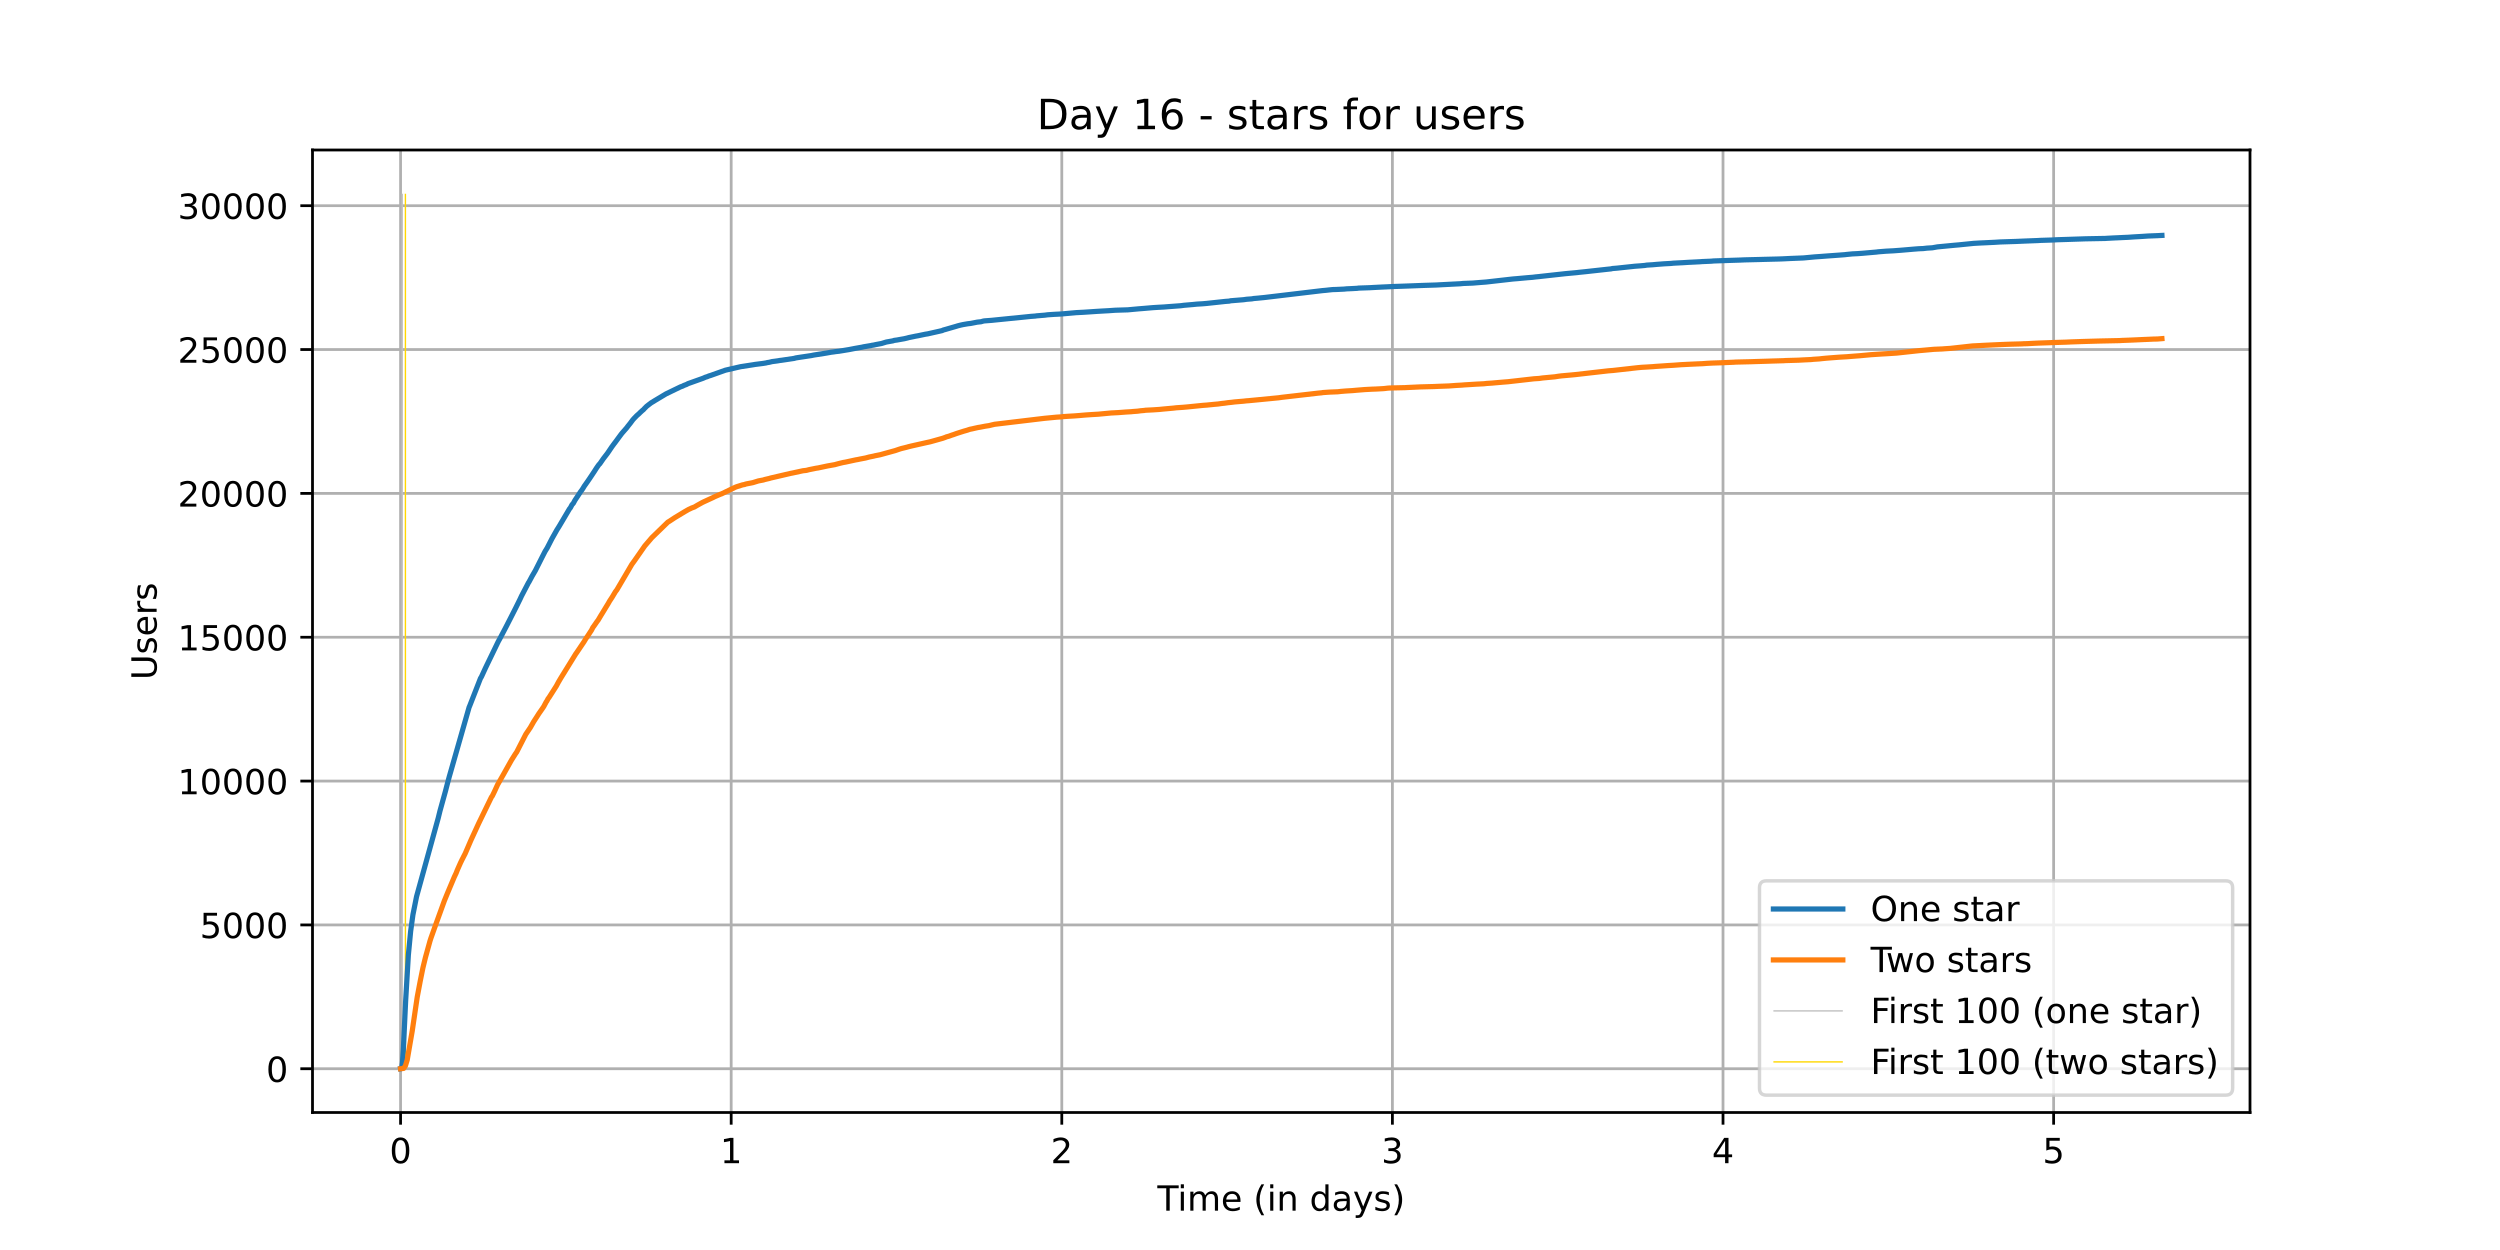 <?xml version="1.0" encoding="utf-8" standalone="no"?>
<!DOCTYPE svg PUBLIC "-//W3C//DTD SVG 1.1//EN"
  "http://www.w3.org/Graphics/SVG/1.1/DTD/svg11.dtd">
<!-- Created with matplotlib (https://matplotlib.org/) -->
<svg height="360pt" version="1.1" viewBox="0 0 720 360" width="720pt" xmlns="http://www.w3.org/2000/svg" xmlns:xlink="http://www.w3.org/1999/xlink">
 <defs>
  <style type="text/css">*{stroke-linecap:butt;stroke-linejoin:round;}</style>
 </defs>
 <g id="figure_1">
  <g id="patch_1">
   <path d="M 0 360 
L 720 360 
L 720 0 
L 0 0 
z
" style="fill:#ffffff;"/>
  </g>
  <g id="axes_1">
   <g id="patch_2">
    <path d="M 90 320.4 
L 648 320.4 
L 648 43.2 
L 90 43.2 
z
" style="fill:#ffffff;"/>
   </g>
   <g id="matplotlib.axis_1">
    <g id="xtick_1">
     <g id="line2d_1">
      <path clip-path="url(#p2fa746f930)" d="M 115.364 320.4 
L 115.364 43.2 
" style="fill:none;stroke:#b0b0b0;stroke-linecap:square;stroke-width:0.8;"/>
     </g>
     <g id="line2d_2">
      <defs>
       <path d="M 0 0 
L 0 3.5 
" id="me02e256c13" style="stroke:#000000;stroke-width:0.8;"/>
      </defs>
      <g>
       <use style="stroke:#000000;stroke-width:0.8;" x="115.364" xlink:href="#me02e256c13" y="320.4"/>
      </g>
     </g>
     <g id="text_1">
      <!-- 0 -->
      <g transform="translate(112.182 334.998)scale(0.1 -0.1)">
       <defs>
        <path d="M 31.781 66.406 
Q 24.172 66.406 20.328 58.906 
Q 16.5 51.422 16.5 36.375 
Q 16.5 21.391 20.328 13.891 
Q 24.172 6.391 31.781 6.391 
Q 39.453 6.391 43.281 13.891 
Q 47.125 21.391 47.125 36.375 
Q 47.125 51.422 43.281 58.906 
Q 39.453 66.406 31.781 66.406 
z
M 31.781 74.219 
Q 44.047 74.219 50.516 64.516 
Q 56.984 54.828 56.984 36.375 
Q 56.984 17.969 50.516 8.266 
Q 44.047 -1.422 31.781 -1.422 
Q 19.531 -1.422 13.062 8.266 
Q 6.594 17.969 6.594 36.375 
Q 6.594 54.828 13.062 64.516 
Q 19.531 74.219 31.781 74.219 
z
" id="DejaVuSans-48"/>
       </defs>
       <use xlink:href="#DejaVuSans-48"/>
      </g>
     </g>
    </g>
    <g id="xtick_2">
     <g id="line2d_3">
      <path clip-path="url(#p2fa746f930)" d="M 210.58 320.4 
L 210.58 43.2 
" style="fill:none;stroke:#b0b0b0;stroke-linecap:square;stroke-width:0.8;"/>
     </g>
     <g id="line2d_4">
      <g>
       <use style="stroke:#000000;stroke-width:0.8;" x="210.58" xlink:href="#me02e256c13" y="320.4"/>
      </g>
     </g>
     <g id="text_2">
      <!-- 1 -->
      <g transform="translate(207.399 334.998)scale(0.1 -0.1)">
       <defs>
        <path d="M 12.406 8.297 
L 28.516 8.297 
L 28.516 63.922 
L 10.984 60.406 
L 10.984 69.391 
L 28.422 72.906 
L 38.281 72.906 
L 38.281 8.297 
L 54.391 8.297 
L 54.391 0 
L 12.406 0 
z
" id="DejaVuSans-49"/>
       </defs>
       <use xlink:href="#DejaVuSans-49"/>
      </g>
     </g>
    </g>
    <g id="xtick_3">
     <g id="line2d_5">
      <path clip-path="url(#p2fa746f930)" d="M 305.796 320.4 
L 305.796 43.2 
" style="fill:none;stroke:#b0b0b0;stroke-linecap:square;stroke-width:0.8;"/>
     </g>
     <g id="line2d_6">
      <g>
       <use style="stroke:#000000;stroke-width:0.8;" x="305.796" xlink:href="#me02e256c13" y="320.4"/>
      </g>
     </g>
     <g id="text_3">
      <!-- 2 -->
      <g transform="translate(302.615 334.998)scale(0.1 -0.1)">
       <defs>
        <path d="M 19.188 8.297 
L 53.609 8.297 
L 53.609 0 
L 7.328 0 
L 7.328 8.297 
Q 12.938 14.109 22.625 23.891 
Q 32.328 33.688 34.812 36.531 
Q 39.547 41.844 41.422 45.531 
Q 43.312 49.219 43.312 52.781 
Q 43.312 58.594 39.234 62.25 
Q 35.156 65.922 28.609 65.922 
Q 23.969 65.922 18.812 64.312 
Q 13.672 62.703 7.812 59.422 
L 7.812 69.391 
Q 13.766 71.781 18.938 73 
Q 24.125 74.219 28.422 74.219 
Q 39.75 74.219 46.484 68.547 
Q 53.219 62.891 53.219 53.422 
Q 53.219 48.922 51.531 44.891 
Q 49.859 40.875 45.406 35.406 
Q 44.188 33.984 37.641 27.219 
Q 31.109 20.453 19.188 8.297 
z
" id="DejaVuSans-50"/>
       </defs>
       <use xlink:href="#DejaVuSans-50"/>
      </g>
     </g>
    </g>
    <g id="xtick_4">
     <g id="line2d_7">
      <path clip-path="url(#p2fa746f930)" d="M 401.012 320.4 
L 401.012 43.2 
" style="fill:none;stroke:#b0b0b0;stroke-linecap:square;stroke-width:0.8;"/>
     </g>
     <g id="line2d_8">
      <g>
       <use style="stroke:#000000;stroke-width:0.8;" x="401.012" xlink:href="#me02e256c13" y="320.4"/>
      </g>
     </g>
     <g id="text_4">
      <!-- 3 -->
      <g transform="translate(397.831 334.998)scale(0.1 -0.1)">
       <defs>
        <path d="M 40.578 39.312 
Q 47.656 37.797 51.625 33 
Q 55.609 28.219 55.609 21.188 
Q 55.609 10.406 48.188 4.484 
Q 40.766 -1.422 27.094 -1.422 
Q 22.516 -1.422 17.656 -0.516 
Q 12.797 0.391 7.625 2.203 
L 7.625 11.719 
Q 11.719 9.328 16.594 8.109 
Q 21.484 6.891 26.812 6.891 
Q 36.078 6.891 40.938 10.547 
Q 45.797 14.203 45.797 21.188 
Q 45.797 27.641 41.281 31.266 
Q 36.766 34.906 28.719 34.906 
L 20.219 34.906 
L 20.219 43.016 
L 29.109 43.016 
Q 36.375 43.016 40.234 45.922 
Q 44.094 48.828 44.094 54.297 
Q 44.094 59.906 40.109 62.906 
Q 36.141 65.922 28.719 65.922 
Q 24.656 65.922 20.016 65.031 
Q 15.375 64.156 9.812 62.312 
L 9.812 71.094 
Q 15.438 72.656 20.344 73.438 
Q 25.25 74.219 29.594 74.219 
Q 40.828 74.219 47.359 69.109 
Q 53.906 64.016 53.906 55.328 
Q 53.906 49.266 50.438 45.094 
Q 46.969 40.922 40.578 39.312 
z
" id="DejaVuSans-51"/>
       </defs>
       <use xlink:href="#DejaVuSans-51"/>
      </g>
     </g>
    </g>
    <g id="xtick_5">
     <g id="line2d_9">
      <path clip-path="url(#p2fa746f930)" d="M 496.228 320.4 
L 496.228 43.2 
" style="fill:none;stroke:#b0b0b0;stroke-linecap:square;stroke-width:0.8;"/>
     </g>
     <g id="line2d_10">
      <g>
       <use style="stroke:#000000;stroke-width:0.8;" x="496.228" xlink:href="#me02e256c13" y="320.4"/>
      </g>
     </g>
     <g id="text_5">
      <!-- 4 -->
      <g transform="translate(493.047 334.998)scale(0.1 -0.1)">
       <defs>
        <path d="M 37.797 64.312 
L 12.891 25.391 
L 37.797 25.391 
z
M 35.203 72.906 
L 47.609 72.906 
L 47.609 25.391 
L 58.016 25.391 
L 58.016 17.188 
L 47.609 17.188 
L 47.609 0 
L 37.797 0 
L 37.797 17.188 
L 4.891 17.188 
L 4.891 26.703 
z
" id="DejaVuSans-52"/>
       </defs>
       <use xlink:href="#DejaVuSans-52"/>
      </g>
     </g>
    </g>
    <g id="xtick_6">
     <g id="line2d_11">
      <path clip-path="url(#p2fa746f930)" d="M 591.444 320.4 
L 591.444 43.2 
" style="fill:none;stroke:#b0b0b0;stroke-linecap:square;stroke-width:0.8;"/>
     </g>
     <g id="line2d_12">
      <g>
       <use style="stroke:#000000;stroke-width:0.8;" x="591.444" xlink:href="#me02e256c13" y="320.4"/>
      </g>
     </g>
     <g id="text_6">
      <!-- 5 -->
      <g transform="translate(588.263 334.998)scale(0.1 -0.1)">
       <defs>
        <path d="M 10.797 72.906 
L 49.516 72.906 
L 49.516 64.594 
L 19.828 64.594 
L 19.828 46.734 
Q 21.969 47.469 24.109 47.828 
Q 26.266 48.188 28.422 48.188 
Q 40.625 48.188 47.75 41.5 
Q 54.891 34.812 54.891 23.391 
Q 54.891 11.625 47.562 5.094 
Q 40.234 -1.422 26.906 -1.422 
Q 22.312 -1.422 17.547 -0.641 
Q 12.797 0.141 7.719 1.703 
L 7.719 11.625 
Q 12.109 9.234 16.797 8.062 
Q 21.484 6.891 26.703 6.891 
Q 35.156 6.891 40.078 11.328 
Q 45.016 15.766 45.016 23.391 
Q 45.016 31 40.078 35.438 
Q 35.156 39.891 26.703 39.891 
Q 22.75 39.891 18.812 39.016 
Q 14.891 38.141 10.797 36.281 
z
" id="DejaVuSans-53"/>
       </defs>
       <use xlink:href="#DejaVuSans-53"/>
      </g>
     </g>
    </g>
    <g id="text_7">
     <!-- Time (in days) -->
     <g transform="translate(333.327 348.677)scale(0.1 -0.1)">
      <defs>
       <path d="M -0.297 72.906 
L 61.375 72.906 
L 61.375 64.594 
L 35.5 64.594 
L 35.5 0 
L 25.594 0 
L 25.594 64.594 
L -0.297 64.594 
z
" id="DejaVuSans-84"/>
       <path d="M 9.422 54.688 
L 18.406 54.688 
L 18.406 0 
L 9.422 0 
z
M 9.422 75.984 
L 18.406 75.984 
L 18.406 64.594 
L 9.422 64.594 
z
" id="DejaVuSans-105"/>
       <path d="M 52 44.188 
Q 55.375 50.25 60.062 53.125 
Q 64.75 56 71.094 56 
Q 79.641 56 84.281 50.016 
Q 88.922 44.047 88.922 33.016 
L 88.922 0 
L 79.891 0 
L 79.891 32.719 
Q 79.891 40.578 77.094 44.375 
Q 74.312 48.188 68.609 48.188 
Q 61.625 48.188 57.562 43.547 
Q 53.516 38.922 53.516 30.906 
L 53.516 0 
L 44.484 0 
L 44.484 32.719 
Q 44.484 40.625 41.703 44.406 
Q 38.922 48.188 33.109 48.188 
Q 26.219 48.188 22.156 43.531 
Q 18.109 38.875 18.109 30.906 
L 18.109 0 
L 9.078 0 
L 9.078 54.688 
L 18.109 54.688 
L 18.109 46.188 
Q 21.188 51.219 25.484 53.609 
Q 29.781 56 35.688 56 
Q 41.656 56 45.828 52.969 
Q 50 49.953 52 44.188 
z
" id="DejaVuSans-109"/>
       <path d="M 56.203 29.594 
L 56.203 25.203 
L 14.891 25.203 
Q 15.484 15.922 20.484 11.062 
Q 25.484 6.203 34.422 6.203 
Q 39.594 6.203 44.453 7.469 
Q 49.312 8.734 54.109 11.281 
L 54.109 2.781 
Q 49.266 0.734 44.188 -0.344 
Q 39.109 -1.422 33.891 -1.422 
Q 20.797 -1.422 13.156 6.188 
Q 5.516 13.812 5.516 26.812 
Q 5.516 40.234 12.766 48.109 
Q 20.016 56 32.328 56 
Q 43.359 56 49.781 48.891 
Q 56.203 41.797 56.203 29.594 
z
M 47.219 32.234 
Q 47.125 39.594 43.094 43.984 
Q 39.062 48.391 32.422 48.391 
Q 24.906 48.391 20.391 44.141 
Q 15.875 39.891 15.188 32.172 
z
" id="DejaVuSans-101"/>
       <path id="DejaVuSans-32"/>
       <path d="M 31 75.875 
Q 24.469 64.656 21.281 53.656 
Q 18.109 42.672 18.109 31.391 
Q 18.109 20.125 21.312 9.062 
Q 24.516 -2 31 -13.188 
L 23.188 -13.188 
Q 15.875 -1.703 12.234 9.375 
Q 8.594 20.453 8.594 31.391 
Q 8.594 42.281 12.203 53.312 
Q 15.828 64.359 23.188 75.875 
z
" id="DejaVuSans-40"/>
       <path d="M 54.891 33.016 
L 54.891 0 
L 45.906 0 
L 45.906 32.719 
Q 45.906 40.484 42.875 44.328 
Q 39.844 48.188 33.797 48.188 
Q 26.516 48.188 22.312 43.547 
Q 18.109 38.922 18.109 30.906 
L 18.109 0 
L 9.078 0 
L 9.078 54.688 
L 18.109 54.688 
L 18.109 46.188 
Q 21.344 51.125 25.703 53.562 
Q 30.078 56 35.797 56 
Q 45.219 56 50.047 50.172 
Q 54.891 44.344 54.891 33.016 
z
" id="DejaVuSans-110"/>
       <path d="M 45.406 46.391 
L 45.406 75.984 
L 54.391 75.984 
L 54.391 0 
L 45.406 0 
L 45.406 8.203 
Q 42.578 3.328 38.25 0.953 
Q 33.938 -1.422 27.875 -1.422 
Q 17.969 -1.422 11.734 6.484 
Q 5.516 14.406 5.516 27.297 
Q 5.516 40.188 11.734 48.094 
Q 17.969 56 27.875 56 
Q 33.938 56 38.25 53.625 
Q 42.578 51.266 45.406 46.391 
z
M 14.797 27.297 
Q 14.797 17.391 18.875 11.75 
Q 22.953 6.109 30.078 6.109 
Q 37.203 6.109 41.297 11.75 
Q 45.406 17.391 45.406 27.297 
Q 45.406 37.203 41.297 42.844 
Q 37.203 48.484 30.078 48.484 
Q 22.953 48.484 18.875 42.844 
Q 14.797 37.203 14.797 27.297 
z
" id="DejaVuSans-100"/>
       <path d="M 34.281 27.484 
Q 23.391 27.484 19.188 25 
Q 14.984 22.516 14.984 16.5 
Q 14.984 11.719 18.141 8.906 
Q 21.297 6.109 26.703 6.109 
Q 34.188 6.109 38.703 11.406 
Q 43.219 16.703 43.219 25.484 
L 43.219 27.484 
z
M 52.203 31.203 
L 52.203 0 
L 43.219 0 
L 43.219 8.297 
Q 40.141 3.328 35.547 0.953 
Q 30.953 -1.422 24.312 -1.422 
Q 15.922 -1.422 10.953 3.297 
Q 6 8.016 6 15.922 
Q 6 25.141 12.172 29.828 
Q 18.359 34.516 30.609 34.516 
L 43.219 34.516 
L 43.219 35.406 
Q 43.219 41.609 39.141 45 
Q 35.062 48.391 27.688 48.391 
Q 23 48.391 18.547 47.266 
Q 14.109 46.141 10.016 43.891 
L 10.016 52.203 
Q 14.938 54.109 19.578 55.047 
Q 24.219 56 28.609 56 
Q 40.484 56 46.344 49.844 
Q 52.203 43.703 52.203 31.203 
z
" id="DejaVuSans-97"/>
       <path d="M 32.172 -5.078 
Q 28.375 -14.844 24.75 -17.812 
Q 21.141 -20.797 15.094 -20.797 
L 7.906 -20.797 
L 7.906 -13.281 
L 13.188 -13.281 
Q 16.891 -13.281 18.938 -11.516 
Q 21 -9.766 23.484 -3.219 
L 25.094 0.875 
L 2.984 54.688 
L 12.5 54.688 
L 29.594 11.922 
L 46.688 54.688 
L 56.203 54.688 
z
" id="DejaVuSans-121"/>
       <path d="M 44.281 53.078 
L 44.281 44.578 
Q 40.484 46.531 36.375 47.5 
Q 32.281 48.484 27.875 48.484 
Q 21.188 48.484 17.844 46.438 
Q 14.5 44.391 14.5 40.281 
Q 14.5 37.156 16.891 35.375 
Q 19.281 33.594 26.516 31.984 
L 29.594 31.297 
Q 39.156 29.25 43.188 25.516 
Q 47.219 21.781 47.219 15.094 
Q 47.219 7.469 41.188 3.016 
Q 35.156 -1.422 24.609 -1.422 
Q 20.219 -1.422 15.453 -0.562 
Q 10.688 0.297 5.422 2 
L 5.422 11.281 
Q 10.406 8.688 15.234 7.391 
Q 20.062 6.109 24.812 6.109 
Q 31.156 6.109 34.562 8.281 
Q 37.984 10.453 37.984 14.406 
Q 37.984 18.062 35.516 20.016 
Q 33.062 21.969 24.703 23.781 
L 21.578 24.516 
Q 13.234 26.266 9.516 29.906 
Q 5.812 33.547 5.812 39.891 
Q 5.812 47.609 11.281 51.797 
Q 16.75 56 26.812 56 
Q 31.781 56 36.172 55.266 
Q 40.578 54.547 44.281 53.078 
z
" id="DejaVuSans-115"/>
       <path d="M 8.016 75.875 
L 15.828 75.875 
Q 23.141 64.359 26.781 53.312 
Q 30.422 42.281 30.422 31.391 
Q 30.422 20.453 26.781 9.375 
Q 23.141 -1.703 15.828 -13.188 
L 8.016 -13.188 
Q 14.5 -2 17.703 9.062 
Q 20.906 20.125 20.906 31.391 
Q 20.906 42.672 17.703 53.656 
Q 14.5 64.656 8.016 75.875 
z
" id="DejaVuSans-41"/>
      </defs>
      <use xlink:href="#DejaVuSans-84"/>
      <use x="57.959" xlink:href="#DejaVuSans-105"/>
      <use x="85.742" xlink:href="#DejaVuSans-109"/>
      <use x="183.154" xlink:href="#DejaVuSans-101"/>
      <use x="244.678" xlink:href="#DejaVuSans-32"/>
      <use x="276.465" xlink:href="#DejaVuSans-40"/>
      <use x="315.479" xlink:href="#DejaVuSans-105"/>
      <use x="343.262" xlink:href="#DejaVuSans-110"/>
      <use x="406.641" xlink:href="#DejaVuSans-32"/>
      <use x="438.428" xlink:href="#DejaVuSans-100"/>
      <use x="501.904" xlink:href="#DejaVuSans-97"/>
      <use x="563.184" xlink:href="#DejaVuSans-121"/>
      <use x="622.363" xlink:href="#DejaVuSans-115"/>
      <use x="674.463" xlink:href="#DejaVuSans-41"/>
     </g>
    </g>
   </g>
   <g id="matplotlib.axis_2">
    <g id="ytick_1">
     <g id="line2d_13">
      <path clip-path="url(#p2fa746f930)" d="M 90 307.8 
L 648 307.8 
" style="fill:none;stroke:#b0b0b0;stroke-linecap:square;stroke-width:0.8;"/>
     </g>
     <g id="line2d_14">
      <defs>
       <path d="M 0 0 
L -3.5 0 
" id="ma7ed74b736" style="stroke:#000000;stroke-width:0.8;"/>
      </defs>
      <g>
       <use style="stroke:#000000;stroke-width:0.8;" x="90" xlink:href="#ma7ed74b736" y="307.8"/>
      </g>
     </g>
     <g id="text_8">
      <!-- 0 -->
      <g transform="translate(76.638 311.599)scale(0.1 -0.1)">
       <use xlink:href="#DejaVuSans-48"/>
      </g>
     </g>
    </g>
    <g id="ytick_2">
     <g id="line2d_15">
      <path clip-path="url(#p2fa746f930)" d="M 90 266.374 
L 648 266.374 
" style="fill:none;stroke:#b0b0b0;stroke-linecap:square;stroke-width:0.8;"/>
     </g>
     <g id="line2d_16">
      <g>
       <use style="stroke:#000000;stroke-width:0.8;" x="90" xlink:href="#ma7ed74b736" y="266.374"/>
      </g>
     </g>
     <g id="text_9">
      <!-- 5000 -->
      <g transform="translate(57.55 270.173)scale(0.1 -0.1)">
       <use xlink:href="#DejaVuSans-53"/>
       <use x="63.623" xlink:href="#DejaVuSans-48"/>
       <use x="127.246" xlink:href="#DejaVuSans-48"/>
       <use x="190.869" xlink:href="#DejaVuSans-48"/>
      </g>
     </g>
    </g>
    <g id="ytick_3">
     <g id="line2d_17">
      <path clip-path="url(#p2fa746f930)" d="M 90 224.947 
L 648 224.947 
" style="fill:none;stroke:#b0b0b0;stroke-linecap:square;stroke-width:0.8;"/>
     </g>
     <g id="line2d_18">
      <g>
       <use style="stroke:#000000;stroke-width:0.8;" x="90" xlink:href="#ma7ed74b736" y="224.947"/>
      </g>
     </g>
     <g id="text_10">
      <!-- 10000 -->
      <g transform="translate(51.188 228.746)scale(0.1 -0.1)">
       <use xlink:href="#DejaVuSans-49"/>
       <use x="63.623" xlink:href="#DejaVuSans-48"/>
       <use x="127.246" xlink:href="#DejaVuSans-48"/>
       <use x="190.869" xlink:href="#DejaVuSans-48"/>
       <use x="254.492" xlink:href="#DejaVuSans-48"/>
      </g>
     </g>
    </g>
    <g id="ytick_4">
     <g id="line2d_19">
      <path clip-path="url(#p2fa746f930)" d="M 90 183.521 
L 648 183.521 
" style="fill:none;stroke:#b0b0b0;stroke-linecap:square;stroke-width:0.8;"/>
     </g>
     <g id="line2d_20">
      <g>
       <use style="stroke:#000000;stroke-width:0.8;" x="90" xlink:href="#ma7ed74b736" y="183.521"/>
      </g>
     </g>
     <g id="text_11">
      <!-- 15000 -->
      <g transform="translate(51.188 187.32)scale(0.1 -0.1)">
       <use xlink:href="#DejaVuSans-49"/>
       <use x="63.623" xlink:href="#DejaVuSans-53"/>
       <use x="127.246" xlink:href="#DejaVuSans-48"/>
       <use x="190.869" xlink:href="#DejaVuSans-48"/>
       <use x="254.492" xlink:href="#DejaVuSans-48"/>
      </g>
     </g>
    </g>
    <g id="ytick_5">
     <g id="line2d_21">
      <path clip-path="url(#p2fa746f930)" d="M 90 142.094 
L 648 142.094 
" style="fill:none;stroke:#b0b0b0;stroke-linecap:square;stroke-width:0.8;"/>
     </g>
     <g id="line2d_22">
      <g>
       <use style="stroke:#000000;stroke-width:0.8;" x="90" xlink:href="#ma7ed74b736" y="142.094"/>
      </g>
     </g>
     <g id="text_12">
      <!-- 20000 -->
      <g transform="translate(51.188 145.893)scale(0.1 -0.1)">
       <use xlink:href="#DejaVuSans-50"/>
       <use x="63.623" xlink:href="#DejaVuSans-48"/>
       <use x="127.246" xlink:href="#DejaVuSans-48"/>
       <use x="190.869" xlink:href="#DejaVuSans-48"/>
       <use x="254.492" xlink:href="#DejaVuSans-48"/>
      </g>
     </g>
    </g>
    <g id="ytick_6">
     <g id="line2d_23">
      <path clip-path="url(#p2fa746f930)" d="M 90 100.668 
L 648 100.668 
" style="fill:none;stroke:#b0b0b0;stroke-linecap:square;stroke-width:0.8;"/>
     </g>
     <g id="line2d_24">
      <g>
       <use style="stroke:#000000;stroke-width:0.8;" x="90" xlink:href="#ma7ed74b736" y="100.668"/>
      </g>
     </g>
     <g id="text_13">
      <!-- 25000 -->
      <g transform="translate(51.188 104.467)scale(0.1 -0.1)">
       <use xlink:href="#DejaVuSans-50"/>
       <use x="63.623" xlink:href="#DejaVuSans-53"/>
       <use x="127.246" xlink:href="#DejaVuSans-48"/>
       <use x="190.869" xlink:href="#DejaVuSans-48"/>
       <use x="254.492" xlink:href="#DejaVuSans-48"/>
      </g>
     </g>
    </g>
    <g id="ytick_7">
     <g id="line2d_25">
      <path clip-path="url(#p2fa746f930)" d="M 90 59.241 
L 648 59.241 
" style="fill:none;stroke:#b0b0b0;stroke-linecap:square;stroke-width:0.8;"/>
     </g>
     <g id="line2d_26">
      <g>
       <use style="stroke:#000000;stroke-width:0.8;" x="90" xlink:href="#ma7ed74b736" y="59.241"/>
      </g>
     </g>
     <g id="text_14">
      <!-- 30000 -->
      <g transform="translate(51.188 63.041)scale(0.1 -0.1)">
       <use xlink:href="#DejaVuSans-51"/>
       <use x="63.623" xlink:href="#DejaVuSans-48"/>
       <use x="127.246" xlink:href="#DejaVuSans-48"/>
       <use x="190.869" xlink:href="#DejaVuSans-48"/>
       <use x="254.492" xlink:href="#DejaVuSans-48"/>
      </g>
     </g>
    </g>
    <g id="text_15">
     <!-- Users -->
     <g transform="translate(45.108 195.801)rotate(-90)scale(0.1 -0.1)">
      <defs>
       <path d="M 8.688 72.906 
L 18.609 72.906 
L 18.609 28.609 
Q 18.609 16.891 22.844 11.734 
Q 27.094 6.594 36.625 6.594 
Q 46.094 6.594 50.344 11.734 
Q 54.594 16.891 54.594 28.609 
L 54.594 72.906 
L 64.5 72.906 
L 64.5 27.391 
Q 64.5 13.141 57.438 5.859 
Q 50.391 -1.422 36.625 -1.422 
Q 22.797 -1.422 15.734 5.859 
Q 8.688 13.141 8.688 27.391 
z
" id="DejaVuSans-85"/>
       <path d="M 41.109 46.297 
Q 39.594 47.172 37.812 47.578 
Q 36.031 48 33.891 48 
Q 26.266 48 22.188 43.047 
Q 18.109 38.094 18.109 28.812 
L 18.109 0 
L 9.078 0 
L 9.078 54.688 
L 18.109 54.688 
L 18.109 46.188 
Q 20.953 51.172 25.484 53.578 
Q 30.031 56 36.531 56 
Q 37.453 56 38.578 55.875 
Q 39.703 55.766 41.062 55.516 
z
" id="DejaVuSans-114"/>
      </defs>
      <use xlink:href="#DejaVuSans-85"/>
      <use x="73.193" xlink:href="#DejaVuSans-115"/>
      <use x="125.293" xlink:href="#DejaVuSans-101"/>
      <use x="186.816" xlink:href="#DejaVuSans-114"/>
      <use x="227.93" xlink:href="#DejaVuSans-115"/>
     </g>
    </g>
   </g>
   <g id="LineCollection_1">
    <path clip-path="url(#p2fa746f930)" d="M 115.841 307.8 
L 115.841 55.8 
" style="fill:none;stroke:#c0c0c0;stroke-width:0.4;"/>
   </g>
   <g id="LineCollection_2">
    <path clip-path="url(#p2fa746f930)" d="M 116.759 307.8 
L 116.759 55.8 
" style="fill:none;stroke:#ffd700;stroke-width:0.4;"/>
   </g>
   <g id="line2d_27">
    <path clip-path="url(#p2fa746f930)" d="M 115.364 307.8 
L 115.579 307.767 
L 115.71 307.502 
L 115.907 306.068 
L 116.168 302.158 
L 116.824 288.263 
L 117.61 275.015 
L 118.265 268.213 
L 118.921 263.449 
L 119.969 258.204 
L 126.194 235.66 
L 126.718 233.531 
L 128.291 227.855 
L 128.946 225.32 
L 129.405 223.621 
L 129.929 221.799 
L 135.106 203.679 
L 135.237 203.389 
L 138.382 195.344 
L 138.644 194.929 
L 139.758 192.502 
L 140.086 191.814 
L 143.493 184.772 
L 143.952 183.951 
L 145.721 180.579 
L 146.966 178.152 
L 148.541 175.053 
L 149.786 172.534 
L 150.18 171.681 
L 152.212 167.787 
L 152.344 167.613 
L 153.196 166.014 
L 154.177 164.332 
L 156.341 160.04 
L 156.995 158.772 
L 157.585 157.82 
L 158.961 155.135 
L 160.403 152.583 
L 160.731 152.07 
L 161.059 151.539 
L 164.008 146.552 
L 164.27 146.245 
L 164.728 145.375 
L 165.122 144.936 
L 165.581 144.083 
L 166.828 142.194 
L 167.155 141.697 
L 167.613 141.083 
L 167.942 140.57 
L 168.269 140.023 
L 169.187 138.722 
L 169.711 137.96 
L 170.104 137.372 
L 171.153 135.797 
L 171.744 134.869 
L 172.137 134.298 
L 172.531 133.751 
L 172.728 133.593 
L 173.777 132.077 
L 174.564 131.058 
L 174.957 130.545 
L 176.269 128.606 
L 176.858 127.81 
L 177.187 127.38 
L 178.891 125.068 
L 179.219 124.662 
L 180.53 123.162 
L 180.792 122.798 
L 181.513 121.903 
L 182.234 120.925 
L 182.628 120.486 
L 183.021 120.088 
L 183.348 119.74 
L 184.069 119.111 
L 184.331 118.837 
L 185.053 118.175 
L 185.249 118.042 
L 185.577 117.677 
L 186.232 117.015 
L 187.478 116.054 
L 188.527 115.407 
L 191.804 113.444 
L 195.999 111.414 
L 196.654 111.182 
L 196.917 111.024 
L 197.704 110.726 
L 198.162 110.478 
L 198.622 110.32 
L 202.291 109.011 
L 202.554 108.912 
L 203.143 108.646 
L 203.668 108.489 
L 204.192 108.265 
L 204.586 108.158 
L 208.91 106.617 
L 213.3 105.606 
L 216.904 105.051 
L 217.429 104.96 
L 218.281 104.852 
L 218.674 104.802 
L 219.527 104.694 
L 219.988 104.628 
L 220.644 104.52 
L 220.972 104.429 
L 221.562 104.338 
L 222.348 104.139 
L 223.135 104.04 
L 223.987 103.924 
L 224.578 103.816 
L 224.972 103.775 
L 228.707 103.22 
L 229.167 103.087 
L 229.821 102.979 
L 233.687 102.399 
L 234.343 102.259 
L 237.948 101.695 
L 239.389 101.438 
L 240.176 101.339 
L 240.635 101.264 
L 241.618 101.157 
L 244.435 100.693 
L 246.27 100.336 
L 248.301 99.98 
L 248.694 99.881 
L 250.857 99.516 
L 251.119 99.45 
L 251.709 99.359 
L 252.168 99.251 
L 253.872 98.928 
L 255.249 98.505 
L 257.149 98.166 
L 257.542 98.033 
L 258.393 97.917 
L 258.917 97.818 
L 260.425 97.552 
L 261.342 97.337 
L 261.669 97.238 
L 263.046 96.956 
L 263.701 96.815 
L 264.291 96.716 
L 266.519 96.252 
L 267.175 96.152 
L 270.847 95.324 
L 271.37 95.199 
L 271.633 95.059 
L 272.356 94.86 
L 275.501 93.948 
L 275.828 93.841 
L 276.615 93.642 
L 277.336 93.484 
L 278.713 93.244 
L 279.568 93.145 
L 281.469 92.772 
L 282.518 92.664 
L 283.174 92.474 
L 283.503 92.416 
L 285.6 92.258 
L 286.648 92.15 
L 290.907 91.72 
L 292.087 91.612 
L 296.935 91.115 
L 298.181 91.024 
L 298.508 90.966 
L 300.933 90.767 
L 301.718 90.659 
L 303.553 90.535 
L 305.519 90.435 
L 305.913 90.402 
L 307.092 90.295 
L 309.975 90.038 
L 312.071 89.93 
L 313.841 89.814 
L 315.413 89.706 
L 315.937 89.673 
L 317.772 89.565 
L 319.279 89.483 
L 320.787 89.375 
L 321.31 89.342 
L 324.783 89.234 
L 327.928 88.944 
L 329.305 88.836 
L 331.992 88.604 
L 333.696 88.497 
L 335.138 88.422 
L 336.514 88.314 
L 338.611 88.157 
L 340.053 88.049 
L 340.97 87.925 
L 343.656 87.693 
L 344.704 87.585 
L 346.277 87.494 
L 347.522 87.386 
L 352.896 86.806 
L 354.01 86.724 
L 354.404 86.624 
L 356.828 86.425 
L 358.138 86.318 
L 359.055 86.185 
L 360.498 86.077 
L 361.09 85.97 
L 362.27 85.87 
L 362.991 85.796 
L 364.105 85.688 
L 380.824 83.699 
L 381.938 83.6 
L 382.725 83.509 
L 383.773 83.401 
L 384.887 83.368 
L 387.116 83.26 
L 387.837 83.186 
L 389.147 83.128 
L 390.852 83.037 
L 391.311 82.97 
L 394.391 82.863 
L 395.897 82.78 
L 397.995 82.672 
L 399.305 82.614 
L 401.467 82.506 
L 402.581 82.473 
L 405.596 82.366 
L 410.119 82.192 
L 413.592 82.084 
L 415.098 82.001 
L 417.195 81.893 
L 418.638 81.819 
L 420.603 81.719 
L 421.39 81.636 
L 424.142 81.529 
L 426.567 81.33 
L 428.009 81.222 
L 435.674 80.352 
L 436.986 80.245 
L 440 79.971 
L 441.375 79.863 
L 442.227 79.756 
L 443.276 79.656 
L 443.735 79.598 
L 449.896 78.919 
L 450.879 78.811 
L 454.024 78.521 
L 454.876 78.422 
L 455.597 78.347 
L 456.646 78.239 
L 462.937 77.544 
L 463.985 77.436 
L 464.378 77.336 
L 465.69 77.229 
L 470.866 76.674 
L 472.373 76.566 
L 472.766 76.533 
L 473.749 76.442 
L 474.273 76.35 
L 475.911 76.251 
L 477.091 76.143 
L 479.253 75.978 
L 481.219 75.87 
L 481.94 75.795 
L 483.971 75.688 
L 484.496 75.663 
L 486.2 75.555 
L 487.575 75.489 
L 489.672 75.381 
L 490.262 75.331 
L 492.817 75.224 
L 493.538 75.157 
L 496.552 75.05 
L 497.732 75.008 
L 501.14 74.9 
L 502.45 74.842 
L 506.775 74.735 
L 507.889 74.702 
L 512.213 74.594 
L 513.392 74.553 
L 515.556 74.445 
L 516.8 74.395 
L 519.422 74.287 
L 522.698 73.981 
L 524.271 73.873 
L 526.434 73.707 
L 527.94 73.6 
L 529.971 73.451 
L 531.283 73.351 
L 531.741 73.293 
L 532.396 73.227 
L 533.51 73.119 
L 534.887 73.053 
L 536.393 72.945 
L 539.211 72.697 
L 540.456 72.589 
L 540.915 72.523 
L 543.208 72.34 
L 545.305 72.233 
L 547.402 72.075 
L 548.648 71.968 
L 551.269 71.744 
L 552.646 71.636 
L 553.891 71.586 
L 554.677 71.495 
L 554.939 71.462 
L 556.513 71.363 
L 557.954 71.106 
L 559.069 70.998 
L 562.87 70.634 
L 564.115 70.526 
L 568.439 70.087 
L 570.339 69.979 
L 571.649 69.921 
L 573.878 69.813 
L 574.402 69.788 
L 576.106 69.681 
L 579.382 69.573 
L 580.497 69.54 
L 582.986 69.432 
L 584.231 69.382 
L 586.983 69.275 
L 587.573 69.233 
L 590.98 69.126 
L 592.487 69.043 
L 595.699 68.943 
L 596.158 68.927 
L 599.434 68.819 
L 600.613 68.778 
L 606.314 68.67 
L 606.904 68.629 
L 608.935 68.521 
L 609.393 68.504 
L 611.621 68.397 
L 612.937 68.339 
L 614.379 68.239 
L 614.903 68.206 
L 616.803 68.098 
L 618.639 67.974 
L 621.391 67.866 
L 622.636 67.8 
L 622.636 67.8 
" style="fill:none;stroke:#1f77b4;stroke-linecap:square;stroke-width:1.5;"/>
   </g>
   <g id="line2d_28">
    <path clip-path="url(#p2fa746f930)" d="M 115.364 307.8 
L 116.234 307.701 
L 116.759 306.955 
L 117.282 305.24 
L 118.724 296.897 
L 120.165 287.128 
L 121.017 282.596 
L 121.804 278.71 
L 122.525 275.752 
L 123.835 271.013 
L 124.097 270.201 
L 124.949 267.807 
L 125.276 266.887 
L 127.963 259.455 
L 128.88 257.21 
L 130.846 252.545 
L 131.371 251.435 
L 131.698 250.59 
L 132.616 248.519 
L 133.008 247.707 
L 133.991 245.785 
L 135.63 241.973 
L 137.857 237.135 
L 141.527 229.579 
L 141.789 229.231 
L 142.445 227.88 
L 143.296 226.016 
L 144.869 223.257 
L 147.294 218.932 
L 148.409 217.159 
L 148.803 216.596 
L 151.426 211.475 
L 152.736 209.536 
L 153.261 208.617 
L 153.719 207.813 
L 154.702 206.297 
L 155.16 205.568 
L 156.143 204.159 
L 156.602 203.48 
L 157.323 202.121 
L 157.454 201.972 
L 157.847 201.226 
L 158.11 200.895 
L 159.224 199.147 
L 159.944 198.012 
L 160.207 197.606 
L 160.862 196.388 
L 161.518 195.277 
L 165.844 188.276 
L 166.041 188.02 
L 168.204 184.813 
L 168.728 183.943 
L 169.252 183.173 
L 170.366 181.466 
L 170.76 180.679 
L 170.957 180.439 
L 171.941 179.013 
L 172.268 178.591 
L 173.055 177.257 
L 173.318 176.843 
L 174.761 174.473 
L 175.155 173.835 
L 175.548 173.131 
L 176.269 172.037 
L 177.252 170.397 
L 177.645 169.891 
L 181.972 162.526 
L 182.693 161.54 
L 185.708 157.207 
L 187.74 154.837 
L 192.329 150.388 
L 192.852 150.073 
L 194.295 149.12 
L 197.375 147.256 
L 197.506 147.198 
L 197.704 147.065 
L 197.835 146.999 
L 198.293 146.734 
L 198.818 146.494 
L 199.146 146.328 
L 199.998 146.013 
L 200.85 145.508 
L 202.291 144.712 
L 202.751 144.489 
L 203.078 144.34 
L 205.437 143.254 
L 205.83 143.047 
L 207.469 142.343 
L 207.796 142.235 
L 211.727 140.346 
L 212.12 140.189 
L 213.825 139.65 
L 214.48 139.526 
L 214.677 139.435 
L 215.069 139.343 
L 216.446 139.078 
L 216.839 138.995 
L 218.412 138.507 
L 219.857 138.233 
L 220.249 138.101 
L 221.168 137.885 
L 221.562 137.794 
L 221.889 137.686 
L 227.724 136.328 
L 228.249 136.228 
L 231.263 135.574 
L 232.246 135.466 
L 233.033 135.259 
L 234.998 134.861 
L 235.653 134.762 
L 238.341 134.19 
L 240.437 133.817 
L 241.486 133.527 
L 242.403 133.304 
L 242.862 133.196 
L 243.452 133.096 
L 246.467 132.442 
L 247.056 132.342 
L 247.712 132.202 
L 249.284 131.903 
L 250.334 131.622 
L 251.644 131.356 
L 251.971 131.265 
L 253.479 130.967 
L 257.803 129.774 
L 258.459 129.55 
L 258.917 129.393 
L 259.573 129.186 
L 260.425 128.979 
L 261.276 128.763 
L 261.604 128.664 
L 262.521 128.44 
L 266.715 127.496 
L 267.897 127.239 
L 271.502 126.228 
L 271.895 126.087 
L 272.224 125.971 
L 272.552 125.822 
L 273.273 125.631 
L 274.124 125.316 
L 274.649 125.151 
L 275.37 124.886 
L 275.894 124.712 
L 277.533 124.19 
L 278.582 123.891 
L 278.978 123.751 
L 279.371 123.626 
L 279.896 123.527 
L 280.683 123.345 
L 281.731 123.113 
L 282.19 123.046 
L 283.765 122.74 
L 284.813 122.582 
L 285.665 122.375 
L 286.452 122.193 
L 299.885 120.586 
L 300.801 120.478 
L 304.274 120.146 
L 305.847 120.047 
L 306.109 119.989 
L 307.746 119.881 
L 309.319 119.79 
L 310.761 119.682 
L 311.416 119.624 
L 312.662 119.517 
L 314.495 119.393 
L 316.33 119.285 
L 320 118.937 
L 322.097 118.829 
L 324.259 118.663 
L 325.832 118.572 
L 326.224 118.523 
L 327.601 118.423 
L 328.518 118.299 
L 329.567 118.208 
L 329.894 118.15 
L 332.059 118.042 
L 333.893 117.918 
L 334.942 117.81 
L 337.891 117.545 
L 338.807 117.437 
L 340.642 117.313 
L 341.887 117.205 
L 346.408 116.749 
L 347.654 116.658 
L 347.916 116.625 
L 349.03 116.518 
L 349.685 116.451 
L 350.799 116.352 
L 351.782 116.211 
L 352.699 116.112 
L 353.682 115.971 
L 354.731 115.863 
L 355.583 115.755 
L 358.138 115.54 
L 358.99 115.44 
L 359.58 115.399 
L 360.629 115.3 
L 368.235 114.562 
L 369.218 114.421 
L 379.645 113.22 
L 380.628 113.129 
L 380.955 113.063 
L 382.856 112.93 
L 385.28 112.831 
L 386.133 112.731 
L 387.313 112.632 
L 387.902 112.59 
L 389.541 112.491 
L 390.721 112.383 
L 393.081 112.193 
L 395.112 112.085 
L 396.291 112.043 
L 398.257 111.936 
L 398.847 111.886 
L 399.633 111.787 
L 400.223 111.745 
L 404.745 111.637 
L 405.269 111.604 
L 407.629 111.497 
L 409.005 111.43 
L 413.002 111.323 
L 414.313 111.265 
L 417.262 111.157 
L 419.293 111.008 
L 421.063 110.908 
L 421.717 110.85 
L 423.486 110.743 
L 425.19 110.635 
L 427.353 110.527 
L 428.205 110.428 
L 429.777 110.328 
L 430.171 110.287 
L 432.923 110.047 
L 434.299 109.939 
L 441.769 109.094 
L 443.276 108.994 
L 444.259 108.854 
L 447.8 108.522 
L 448.848 108.356 
L 449.7 108.249 
L 452.583 107.992 
L 453.697 107.884 
L 463.199 106.799 
L 464.575 106.691 
L 471.652 105.896 
L 472.832 105.788 
L 474.338 105.705 
L 476.042 105.597 
L 476.698 105.539 
L 478.27 105.432 
L 480.17 105.299 
L 482.005 105.192 
L 484.102 105.034 
L 486.2 104.926 
L 486.723 104.902 
L 489.016 104.794 
L 490.262 104.744 
L 491.703 104.636 
L 493.145 104.562 
L 496.356 104.454 
L 496.881 104.421 
L 499.305 104.322 
L 499.895 104.28 
L 504.35 104.172 
L 505.529 104.131 
L 509.134 104.023 
L 510.313 103.982 
L 513.655 103.882 
L 514.244 103.841 
L 517.98 103.733 
L 519.487 103.65 
L 521.584 103.551 
L 522.306 103.476 
L 523.943 103.369 
L 524.73 103.278 
L 525.843 103.17 
L 526.434 103.12 
L 527.809 103.012 
L 529.906 102.855 
L 531.806 102.747 
L 534.1 102.565 
L 535.541 102.457 
L 538.818 102.151 
L 540.456 102.043 
L 542.16 101.935 
L 543.995 101.828 
L 544.518 101.795 
L 546.222 101.687 
L 552.777 100.974 
L 554.021 100.867 
L 556.971 100.601 
L 559.462 100.494 
L 560.052 100.444 
L 561.69 100.336 
L 568.046 99.632 
L 570.208 99.524 
L 571.716 99.442 
L 574.009 99.334 
L 575.319 99.276 
L 577.875 99.168 
L 579.054 99.127 
L 582.397 99.036 
L 582.79 99.002 
L 583.838 98.978 
L 585.738 98.87 
L 587.114 98.804 
L 590.26 98.696 
L 591.505 98.646 
L 595.044 98.538 
L 596.42 98.472 
L 599.499 98.364 
L 600.613 98.331 
L 604.348 98.224 
L 605.397 98.199 
L 610.442 98.091 
L 611.032 98.05 
L 613.854 97.942 
L 615.166 97.884 
L 617.459 97.776 
L 617.919 97.76 
L 620.343 97.652 
L 621.325 97.635 
L 622.636 97.528 
L 622.636 97.528 
" style="fill:none;stroke:#ff7f0e;stroke-linecap:square;stroke-width:1.5;"/>
   </g>
   <g id="patch_3">
    <path d="M 90 320.4 
L 90 43.2 
" style="fill:none;stroke:#000000;stroke-linecap:square;stroke-linejoin:miter;stroke-width:0.8;"/>
   </g>
   <g id="patch_4">
    <path d="M 648 320.4 
L 648 43.2 
" style="fill:none;stroke:#000000;stroke-linecap:square;stroke-linejoin:miter;stroke-width:0.8;"/>
   </g>
   <g id="patch_5">
    <path d="M 90 320.4 
L 648 320.4 
" style="fill:none;stroke:#000000;stroke-linecap:square;stroke-linejoin:miter;stroke-width:0.8;"/>
   </g>
   <g id="patch_6">
    <path d="M 90 43.2 
L 648 43.2 
" style="fill:none;stroke:#000000;stroke-linecap:square;stroke-linejoin:miter;stroke-width:0.8;"/>
   </g>
   <g id="text_16">
    <!-- Day 16 - stars for users -->
    <g transform="translate(298.609 37.2)scale(0.12 -0.12)">
     <defs>
      <path d="M 19.672 64.797 
L 19.672 8.109 
L 31.594 8.109 
Q 46.688 8.109 53.688 14.938 
Q 60.688 21.781 60.688 36.531 
Q 60.688 51.172 53.688 57.984 
Q 46.688 64.797 31.594 64.797 
z
M 9.812 72.906 
L 30.078 72.906 
Q 51.266 72.906 61.172 64.094 
Q 71.094 55.281 71.094 36.531 
Q 71.094 17.672 61.125 8.828 
Q 51.172 0 30.078 0 
L 9.812 0 
z
" id="DejaVuSans-68"/>
      <path d="M 33.016 40.375 
Q 26.375 40.375 22.484 35.828 
Q 18.609 31.297 18.609 23.391 
Q 18.609 15.531 22.484 10.953 
Q 26.375 6.391 33.016 6.391 
Q 39.656 6.391 43.531 10.953 
Q 47.406 15.531 47.406 23.391 
Q 47.406 31.297 43.531 35.828 
Q 39.656 40.375 33.016 40.375 
z
M 52.594 71.297 
L 52.594 62.312 
Q 48.875 64.062 45.094 64.984 
Q 41.312 65.922 37.594 65.922 
Q 27.828 65.922 22.672 59.328 
Q 17.531 52.734 16.797 39.406 
Q 19.672 43.656 24.016 45.922 
Q 28.375 48.188 33.594 48.188 
Q 44.578 48.188 50.953 41.516 
Q 57.328 34.859 57.328 23.391 
Q 57.328 12.156 50.688 5.359 
Q 44.047 -1.422 33.016 -1.422 
Q 20.359 -1.422 13.672 8.266 
Q 6.984 17.969 6.984 36.375 
Q 6.984 53.656 15.188 63.938 
Q 23.391 74.219 37.203 74.219 
Q 40.922 74.219 44.703 73.484 
Q 48.484 72.75 52.594 71.297 
z
" id="DejaVuSans-54"/>
      <path d="M 4.891 31.391 
L 31.203 31.391 
L 31.203 23.391 
L 4.891 23.391 
z
" id="DejaVuSans-45"/>
      <path d="M 18.312 70.219 
L 18.312 54.688 
L 36.812 54.688 
L 36.812 47.703 
L 18.312 47.703 
L 18.312 18.016 
Q 18.312 11.328 20.141 9.422 
Q 21.969 7.516 27.594 7.516 
L 36.812 7.516 
L 36.812 0 
L 27.594 0 
Q 17.188 0 13.234 3.875 
Q 9.281 7.766 9.281 18.016 
L 9.281 47.703 
L 2.688 47.703 
L 2.688 54.688 
L 9.281 54.688 
L 9.281 70.219 
z
" id="DejaVuSans-116"/>
      <path d="M 37.109 75.984 
L 37.109 68.5 
L 28.516 68.5 
Q 23.688 68.5 21.797 66.547 
Q 19.922 64.594 19.922 59.516 
L 19.922 54.688 
L 34.719 54.688 
L 34.719 47.703 
L 19.922 47.703 
L 19.922 0 
L 10.891 0 
L 10.891 47.703 
L 2.297 47.703 
L 2.297 54.688 
L 10.891 54.688 
L 10.891 58.5 
Q 10.891 67.625 15.141 71.797 
Q 19.391 75.984 28.609 75.984 
z
" id="DejaVuSans-102"/>
      <path d="M 30.609 48.391 
Q 23.391 48.391 19.188 42.75 
Q 14.984 37.109 14.984 27.297 
Q 14.984 17.484 19.156 11.844 
Q 23.344 6.203 30.609 6.203 
Q 37.797 6.203 41.984 11.859 
Q 46.188 17.531 46.188 27.297 
Q 46.188 37.016 41.984 42.703 
Q 37.797 48.391 30.609 48.391 
z
M 30.609 56 
Q 42.328 56 49.016 48.375 
Q 55.719 40.766 55.719 27.297 
Q 55.719 13.875 49.016 6.219 
Q 42.328 -1.422 30.609 -1.422 
Q 18.844 -1.422 12.172 6.219 
Q 5.516 13.875 5.516 27.297 
Q 5.516 40.766 12.172 48.375 
Q 18.844 56 30.609 56 
z
" id="DejaVuSans-111"/>
      <path d="M 8.5 21.578 
L 8.5 54.688 
L 17.484 54.688 
L 17.484 21.922 
Q 17.484 14.156 20.5 10.266 
Q 23.531 6.391 29.594 6.391 
Q 36.859 6.391 41.078 11.031 
Q 45.312 15.672 45.312 23.688 
L 45.312 54.688 
L 54.297 54.688 
L 54.297 0 
L 45.312 0 
L 45.312 8.406 
Q 42.047 3.422 37.719 1 
Q 33.406 -1.422 27.688 -1.422 
Q 18.266 -1.422 13.375 4.438 
Q 8.5 10.297 8.5 21.578 
z
M 31.109 56 
z
" id="DejaVuSans-117"/>
     </defs>
     <use xlink:href="#DejaVuSans-68"/>
     <use x="77.002" xlink:href="#DejaVuSans-97"/>
     <use x="138.281" xlink:href="#DejaVuSans-121"/>
     <use x="197.461" xlink:href="#DejaVuSans-32"/>
     <use x="229.248" xlink:href="#DejaVuSans-49"/>
     <use x="292.871" xlink:href="#DejaVuSans-54"/>
     <use x="356.494" xlink:href="#DejaVuSans-32"/>
     <use x="388.281" xlink:href="#DejaVuSans-45"/>
     <use x="424.365" xlink:href="#DejaVuSans-32"/>
     <use x="456.152" xlink:href="#DejaVuSans-115"/>
     <use x="508.252" xlink:href="#DejaVuSans-116"/>
     <use x="547.461" xlink:href="#DejaVuSans-97"/>
     <use x="608.74" xlink:href="#DejaVuSans-114"/>
     <use x="649.854" xlink:href="#DejaVuSans-115"/>
     <use x="701.953" xlink:href="#DejaVuSans-32"/>
     <use x="733.74" xlink:href="#DejaVuSans-102"/>
     <use x="768.945" xlink:href="#DejaVuSans-111"/>
     <use x="830.127" xlink:href="#DejaVuSans-114"/>
     <use x="871.24" xlink:href="#DejaVuSans-32"/>
     <use x="903.027" xlink:href="#DejaVuSans-117"/>
     <use x="966.406" xlink:href="#DejaVuSans-115"/>
     <use x="1018.506" xlink:href="#DejaVuSans-101"/>
     <use x="1080.029" xlink:href="#DejaVuSans-114"/>
     <use x="1121.143" xlink:href="#DejaVuSans-115"/>
    </g>
   </g>
   <g id="legend_1">
    <g id="patch_7">
     <path d="M 508.734 315.4 
L 641 315.4 
Q 643 315.4 643 313.4 
L 643 255.688 
Q 643 253.688 641 253.688 
L 508.734 253.688 
Q 506.734 253.688 506.734 255.688 
L 506.734 313.4 
Q 506.734 315.4 508.734 315.4 
z
" style="fill:#ffffff;opacity:0.8;stroke:#cccccc;stroke-linejoin:miter;"/>
    </g>
    <g id="line2d_29">
     <path d="M 510.734 261.786 
L 530.734 261.786 
" style="fill:none;stroke:#1f77b4;stroke-linecap:square;stroke-width:1.5;"/>
    </g>
    <g id="line2d_30"/>
    <g id="text_17">
     <!-- One star -->
     <g transform="translate(538.734 265.286)scale(0.1 -0.1)">
      <defs>
       <path d="M 39.406 66.219 
Q 28.656 66.219 22.328 58.203 
Q 16.016 50.203 16.016 36.375 
Q 16.016 22.609 22.328 14.594 
Q 28.656 6.594 39.406 6.594 
Q 50.141 6.594 56.422 14.594 
Q 62.703 22.609 62.703 36.375 
Q 62.703 50.203 56.422 58.203 
Q 50.141 66.219 39.406 66.219 
z
M 39.406 74.219 
Q 54.734 74.219 63.906 63.938 
Q 73.094 53.656 73.094 36.375 
Q 73.094 19.141 63.906 8.859 
Q 54.734 -1.422 39.406 -1.422 
Q 24.031 -1.422 14.812 8.828 
Q 5.609 19.094 5.609 36.375 
Q 5.609 53.656 14.812 63.938 
Q 24.031 74.219 39.406 74.219 
z
" id="DejaVuSans-79"/>
      </defs>
      <use xlink:href="#DejaVuSans-79"/>
      <use x="78.711" xlink:href="#DejaVuSans-110"/>
      <use x="142.09" xlink:href="#DejaVuSans-101"/>
      <use x="203.613" xlink:href="#DejaVuSans-32"/>
      <use x="235.4" xlink:href="#DejaVuSans-115"/>
      <use x="287.5" xlink:href="#DejaVuSans-116"/>
      <use x="326.709" xlink:href="#DejaVuSans-97"/>
      <use x="387.988" xlink:href="#DejaVuSans-114"/>
     </g>
    </g>
    <g id="line2d_31">
     <path d="M 510.734 276.464 
L 530.734 276.464 
" style="fill:none;stroke:#ff7f0e;stroke-linecap:square;stroke-width:1.5;"/>
    </g>
    <g id="line2d_32"/>
    <g id="text_18">
     <!-- Two stars -->
     <g transform="translate(538.734 279.964)scale(0.1 -0.1)">
      <defs>
       <path d="M 4.203 54.688 
L 13.188 54.688 
L 24.422 12.016 
L 35.594 54.688 
L 46.188 54.688 
L 57.422 12.016 
L 68.609 54.688 
L 77.594 54.688 
L 63.281 0 
L 52.688 0 
L 40.922 44.828 
L 29.109 0 
L 18.5 0 
z
" id="DejaVuSans-119"/>
      </defs>
      <use xlink:href="#DejaVuSans-84"/>
      <use x="44.584" xlink:href="#DejaVuSans-119"/>
      <use x="126.371" xlink:href="#DejaVuSans-111"/>
      <use x="187.553" xlink:href="#DejaVuSans-32"/>
      <use x="219.34" xlink:href="#DejaVuSans-115"/>
      <use x="271.439" xlink:href="#DejaVuSans-116"/>
      <use x="310.648" xlink:href="#DejaVuSans-97"/>
      <use x="371.928" xlink:href="#DejaVuSans-114"/>
      <use x="413.041" xlink:href="#DejaVuSans-115"/>
     </g>
    </g>
    <g id="line2d_33">
     <path d="M 510.734 291.142 
L 530.734 291.142 
" style="fill:none;stroke:#c0c0c0;stroke-width:0.4;"/>
    </g>
    <g id="text_19">
     <!-- First 100 (one star) -->
     <g transform="translate(538.734 294.642)scale(0.1 -0.1)">
      <defs>
       <path d="M 9.812 72.906 
L 51.703 72.906 
L 51.703 64.594 
L 19.672 64.594 
L 19.672 43.109 
L 48.578 43.109 
L 48.578 34.812 
L 19.672 34.812 
L 19.672 0 
L 9.812 0 
z
" id="DejaVuSans-70"/>
      </defs>
      <use xlink:href="#DejaVuSans-70"/>
      <use x="50.27" xlink:href="#DejaVuSans-105"/>
      <use x="78.053" xlink:href="#DejaVuSans-114"/>
      <use x="119.166" xlink:href="#DejaVuSans-115"/>
      <use x="171.266" xlink:href="#DejaVuSans-116"/>
      <use x="210.475" xlink:href="#DejaVuSans-32"/>
      <use x="242.262" xlink:href="#DejaVuSans-49"/>
      <use x="305.885" xlink:href="#DejaVuSans-48"/>
      <use x="369.508" xlink:href="#DejaVuSans-48"/>
      <use x="433.131" xlink:href="#DejaVuSans-32"/>
      <use x="464.918" xlink:href="#DejaVuSans-40"/>
      <use x="503.932" xlink:href="#DejaVuSans-111"/>
      <use x="565.113" xlink:href="#DejaVuSans-110"/>
      <use x="628.492" xlink:href="#DejaVuSans-101"/>
      <use x="690.016" xlink:href="#DejaVuSans-32"/>
      <use x="721.803" xlink:href="#DejaVuSans-115"/>
      <use x="773.902" xlink:href="#DejaVuSans-116"/>
      <use x="813.111" xlink:href="#DejaVuSans-97"/>
      <use x="874.391" xlink:href="#DejaVuSans-114"/>
      <use x="915.504" xlink:href="#DejaVuSans-41"/>
     </g>
    </g>
    <g id="line2d_34">
     <path d="M 510.734 305.82 
L 530.734 305.82 
" style="fill:none;stroke:#ffd700;stroke-width:0.4;"/>
    </g>
    <g id="text_20">
     <!-- First 100 (two stars) -->
     <g transform="translate(538.734 309.32)scale(0.1 -0.1)">
      <use xlink:href="#DejaVuSans-70"/>
      <use x="50.27" xlink:href="#DejaVuSans-105"/>
      <use x="78.053" xlink:href="#DejaVuSans-114"/>
      <use x="119.166" xlink:href="#DejaVuSans-115"/>
      <use x="171.266" xlink:href="#DejaVuSans-116"/>
      <use x="210.475" xlink:href="#DejaVuSans-32"/>
      <use x="242.262" xlink:href="#DejaVuSans-49"/>
      <use x="305.885" xlink:href="#DejaVuSans-48"/>
      <use x="369.508" xlink:href="#DejaVuSans-48"/>
      <use x="433.131" xlink:href="#DejaVuSans-32"/>
      <use x="464.918" xlink:href="#DejaVuSans-40"/>
      <use x="503.932" xlink:href="#DejaVuSans-116"/>
      <use x="543.141" xlink:href="#DejaVuSans-119"/>
      <use x="624.928" xlink:href="#DejaVuSans-111"/>
      <use x="686.109" xlink:href="#DejaVuSans-32"/>
      <use x="717.896" xlink:href="#DejaVuSans-115"/>
      <use x="769.996" xlink:href="#DejaVuSans-116"/>
      <use x="809.205" xlink:href="#DejaVuSans-97"/>
      <use x="870.484" xlink:href="#DejaVuSans-114"/>
      <use x="911.598" xlink:href="#DejaVuSans-115"/>
      <use x="963.697" xlink:href="#DejaVuSans-41"/>
     </g>
    </g>
   </g>
  </g>
 </g>
 <defs>
  <clipPath id="p2fa746f930">
   <rect height="277.2" width="558" x="90" y="43.2"/>
  </clipPath>
 </defs>
</svg>
